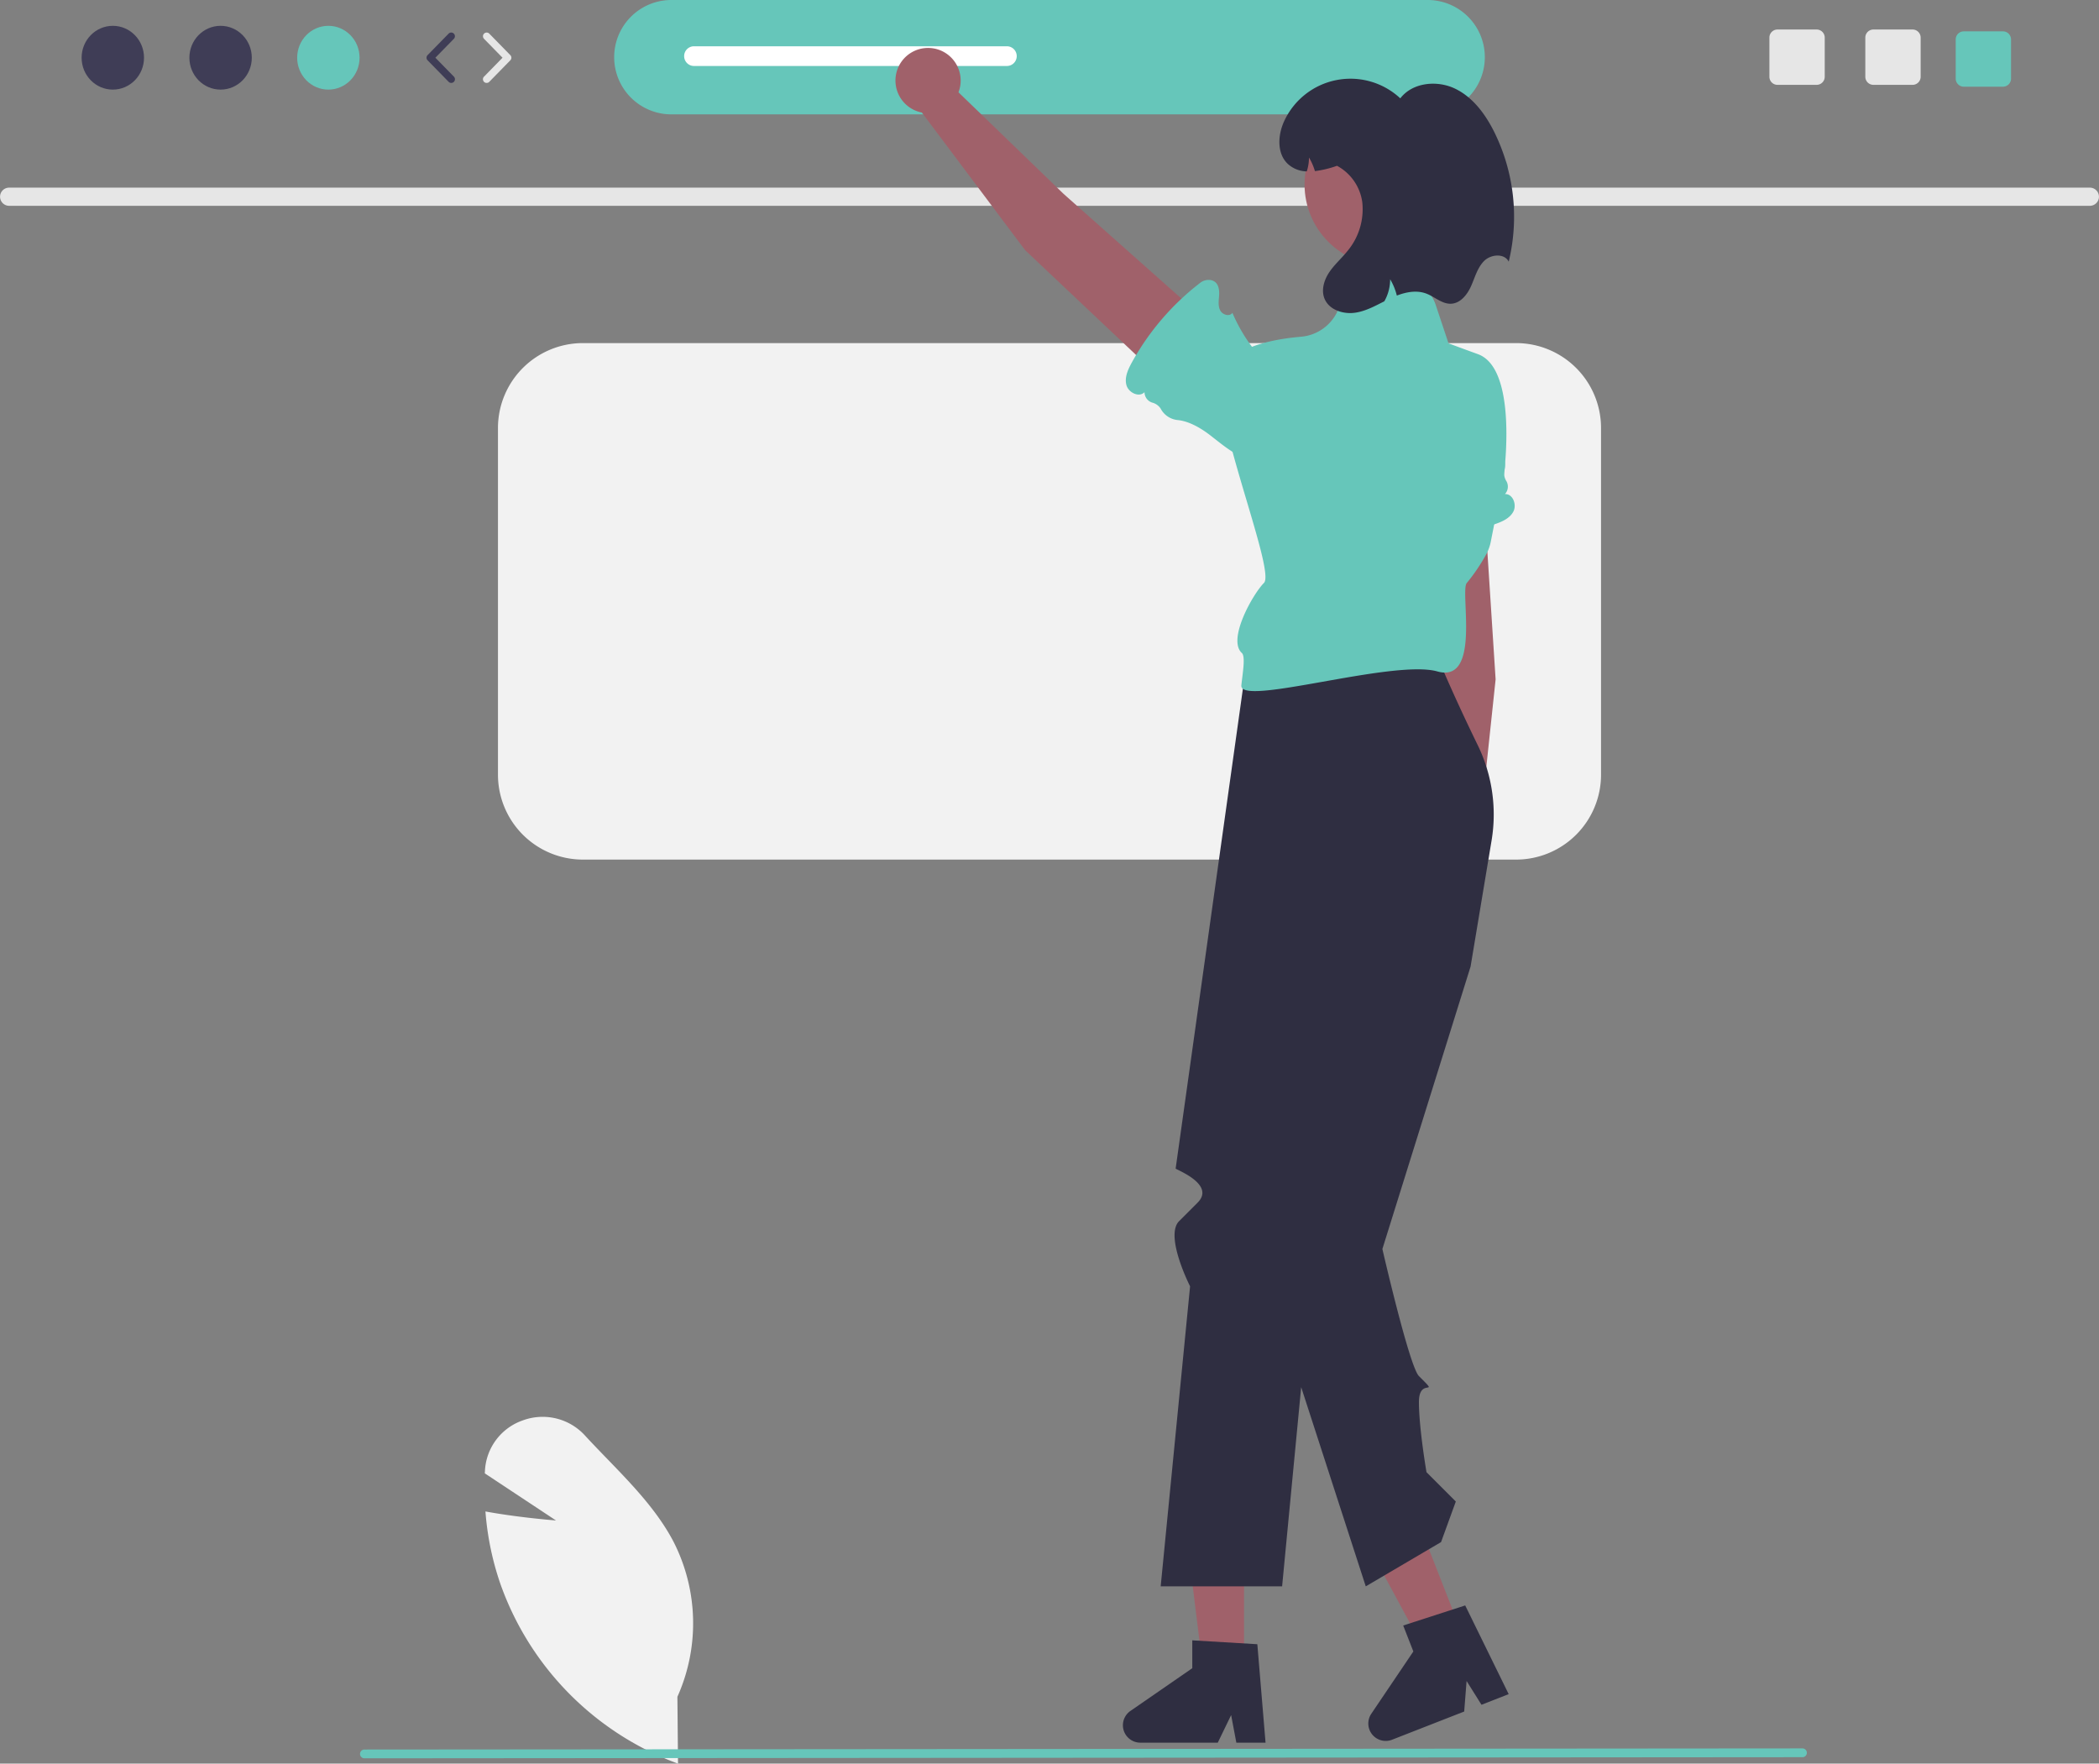 <svg
                                                viewBox='0 0 568.957 478.05'
                                                className='w-5/6 sm:h-64 mx-auto'
                                                xmlns='http://www.w3.org/2000/svg'
                                            >
                                                <rect x="0" y="0" width="568.957" height="478.05" fill="#808080" stroke="none"/>
                                                {/* <title>browsing</title> */}
                                                <desc>
                                                    Images from: undraw.co
                                                </desc>
                                                <path
                                                    d='M702.5,241.975h-205a15.5,15.5,0,0,1,0-31h205a15.5,15.5,0,0,1,0,31Z'
                                                    transform='translate(-315.521 -210.975)'
                                                    fill='#66C6BA'
                                                />
                                                <path
                                                    d='M882.07,266.76H317.93a2.463,2.463,0,0,1,0-4.924H882.07a2.463,2.463,0,0,1,0,4.924Z'
                                                    transform='translate(-315.521 -210.975)'
                                                    fill='#e6e6e6'
                                                />
                                                <ellipse
                                                    cx='30.581'
                                                    cy='15.645'
                                                    rx='8.457'
                                                    ry='8.645'
                                                    fill='#3f3d56'
                                                />
                                                <ellipse
                                                    cx='59.795'
                                                    cy='15.645'
                                                    rx='8.457'
                                                    ry='8.645'
                                                    fill='#3f3d56'
                                                />
                                                <ellipse
                                                    cx='89.009'
                                                    cy='15.645'
                                                    rx='8.457'
                                                    ry='8.645'
                                                    fill='#66C6BA'
                                                />
                                                <path
                                                    d='M437.842,233.453a.997.997,0,0,1-.715-.301l-5.706-5.833a1.0 1,0,0,1,0-1.398l5.706-5.833a1,1,0,0,1,1.43,1.398l-5.022,5.133,5.022,5.134a1,1,0,0,1-.715,1.699Z'
                                                    transform='translate(-315.521 -210.975)'
                                                    fill='#3f3d56'
                                                />
                                                <path
                                                    d='M447.43,233.453a1,1,0,0,1-.715-1.699l5.021-5.134-5.021-5.133a1,1,0,0,1,1.43-1.398l5.706,5.833a1.0 1,0,0,1,0,1.398l-5.706,5.833A.997.997,0,0,1,447.43,233.453Z'
                                                    transform='translate(-315.521 -210.975)'
                                                    fill='#e6e6e6'
                                                />
                                                <path
                                                    d='M823.329,218.975a2.196,2.196,0,0,0-2.193,2.193V231.782a2.196,2.196,0,0,0,2.193,2.193h10.614a2.196,2.196,0,0,0,2.193-2.193V221.168a2.196,2.196,0,0,0-2.193-2.193Z'
                                                    transform='translate(-315.521 -210.975)'
                                                    fill='#e6e6e6'
                                                />
                                                <path
                                                    d='M797.329,218.975a2.196,2.196,0,0,0-2.193,2.193V231.782a2.196,2.196,0,0,0,2.193,2.193h10.614a2.196,2.196,0,0,0,2.193-2.193V221.168a2.196,2.196,0,0,0-2.193-2.193Z'
                                                    transform='translate(-315.521 -210.975)'
                                                    fill='#e6e6e6'
                                                />
                                                <path
                                                    d='M847.829,219.475a2.196,2.196,0,0,0-2.193,2.193V232.282a2.196,2.196,0,0,0,2.193,2.193h10.614a2.196,2.196,0,0,0,2.193-2.193V221.668a2.196,2.196,0,0,0-2.193-2.193Z'
                                                    transform='translate(-315.521 -210.975)'
                                                    fill='#66C6BA'
                                                />
                                                <path
                                                    d='M726.5,443.975h-253a23.026,23.026,0,0,1-23-23v-94a23.026,23.026,0,0,1,23-23h253a23.026,23.026,0,0,1,23,23v94A23.026,23.026,0,0,1,726.5,443.975Z'
                                                    transform='translate(-315.521 -210.975)'
                                                    fill='#f2f2f2'
                                                />
                                                <path
                                                    d='M588.446,228.859h-84.81a2.671,2.671,0,0,1,0-5.342h84.81a2.671,2.671,0,0,1,0,5.342Z'
                                                    transform='translate(-315.521 -210.975)'
                                                    fill='#fff'
                                                />
                                                <path
                                                    d='M499.304,689.025l-.654-.243a80.529,80.529,0,0,1-47.436-48.313,78.132,78.132,0,0,1-4.059-19.173l-.053-.624.616.11c7.354,1.32,15.073,2.049,18.513,2.334l-19.296-12.769.035-.663a15.272,15.272,0,0,1,10.261-13.698,15.534,15.534,0,0,1,16.904,4.154c1.918,2.082,3.947,4.178,5.908,6.205,6.74,6.965,13.709,14.168,18.116,22.671a48.675,48.675,0,0,1,.979,41.89Z'
                                                    transform='translate(-315.521 -210.975)'
                                                    fill='#f2f2f2'
                                                />
                                                <path
                                                    d='M804.062,687.279l-389.726.307a1.191,1.191,0,1,1,0-2.381l389.726-.307a1.191,1.191,0,1,1,0,2.381Z'
                                                    transform='translate(-315.521 -210.975)'
                                                    fill='#66C6BA'
                                                />
                                                <path
                                                    d='M720.924,395.122l-4.042-62.609a10.127,10.127,0,0,0-10.626-9.431h0a10.127,10.127,0,0,0-9.549,11.171l6.192,64.907,2.1,39.599a8.837,8.837,0,1,0,11.006,2.74Z'
                                                    transform='translate(-315.521 -210.975)'
                                                    fill='#a0616a'
                                                />
                                                <path
                                                    d='M723.459,344.899h0a2.986,2.986,0,0,0,.327-3.605,3.874,3.874,0,0,1-.543-2.3,3.561,3.561,0,0,1,.072-.462,5.843,5.843,0,0,0-1.26-5.253c-2.065-2.306-3.15-5.871-3.679-9.064-.579-3.494-.977-7.073-2.376-10.327-2.018-4.694-6.582-8.778-12.531-6.531a11.761,11.761,0,0,0-5.933,5.186c-2.83,4.897-2.654,10.688-2.433,16.226l-1.159-2.15a44.967,44.967,0,0,1-2.579,17.796c1.333-.309,2.347,1.46,1.96,2.773-.387,1.312-1.556,2.208-2.551,3.146-1.254,1.184-2.416,2.916-1.138,4.61a3.682,3.682,0,0,0,2.611,1.373,69.582,69.582,0,0,0,28.298-3.206c2.023-.669,4.185-1.575,5.183-3.458S725.587,344.793,723.459,344.899Z'
                                                    transform='translate(-315.521 -210.975)'
                                                    fill='#66C6BA'
                                                />
                                                <polygon
                                                    points='337.213 453.245 326.176 453.245 320.923 410.671 337.214 410.671 337.213 453.245'
                                                    fill='#a0616a'
                                                />
                                                <path
                                                    d='M658.561,683.343h-7.916l-1.413-7.473-3.619,7.473H624.62a4.719,4.719,0,0,1-2.682-8.603l16.765-11.579V655.607l17.634,1.053Z'
                                                    transform='translate(-315.521 -210.975)'
                                                    fill='#2f2e41'
                                                />
                                                <polygon
                                                    points='396.555 443.524 386.275 447.542 365.884 409.802 381.056 403.871 396.555 443.524'
                                                    fill='#a0616a'
                                                />
                                                <path
                                                    d='M724.465,670.189l-7.372,2.882-4.037-6.446-.65,8.278-19.553,7.643a4.719,4.719,0,0,1-5.629-7.036L698.623,658.622l-2.75-7.037,16.807-5.439Z'
                                                    transform='translate(-315.521 -210.975)'
                                                    fill='#2f2e41'
                                                />
                                                <path
                                                    d='M705.136,388.975H653.64s-19.393,138.496-19.448,138.748,10.944,4.252,5.944,9.252l-5,5c-4,4,2.969,17.668,2.969,17.668l-7.968,81.332h32.913l16.087-168L657.374,553.517l28.352,87.458,20.409-12,4-11-7.946-7.946S700.136,598.085,700.136,591.03s6-1.055,0-7.055c-2.596-2.596-9.904-34.448-9.904-34.448L714.136,472.975l5.695-34.172a42.929,42.929,0,0,0-3.77-25.878C712.894,406.43,708.904,397.924,705.136,388.975Z'
                                                    transform='translate(-315.521 -210.975)'
                                                    fill='#2f2e41'
                                                />
                                                <path
                                                    d='M708.136,303.975l-3.422-10.267a12.082,12.082,0,0,0-10.713-8.238l-3.041-.189a12.082,12.082,0,0,0-12.294,8.496l0,0a12.036,12.036,0,0,1-10.449,8.469c-8.888.757-22.081,3.445-22.081,12.729,0,14,15,51,12,54s-10,15.362-6,19c1.042.948.202,5.506-.132,8.771-.604,5.913,41.132-7.16,53.132-3.771s6-22,8-24a50.769,50.769,0,0,0,5.001-7.317,12.045,12.045,0,0,0,1.475-3.846l3.444-17.432c.057-.29.103-.574.139-.868.455-3.731,3.119-28.836-7.059-32.537C705.136,302.975,708.136,303.975,708.136,303.975Z'
                                                    transform='translate(-315.521 -210.975)'
                                                    fill='#66C6BA'
                                                />
                                                <path
                                                    d='M593.393,278.785l45.609,43.083a10.127,10.127,0,0,0,14.204-.334l0,0a10.127,10.127,0,0,0-.619-14.683l-48.748-43.3L575.326,235.991a8.837,8.837,0,1,0-9.924,5.491Z'
                                                    transform='translate(-315.521 -210.975)'
                                                    fill='#a0616a'
                                                />
                                                <path
                                                    d='M625.75,317.28v0a2.986,2.986,0,0,0,2.216,2.862,3.874,3.874,0,0,1,1.964,1.314,3.563,3.563,0,0,1,.262.388,5.843,5.843,0,0,0,4.501,2.988c3.083.282,6.305,2.152,8.868,4.13,2.804,2.164,5.534,4.512,8.774,5.942,4.675,2.062,10.799,1.943,13.623-3.755a11.761,11.761,0,0,0,.81-7.839c-1.264-5.513-5.337-9.633-9.272-13.537l2.313.785a44.967,44.967,0,0,1-10.234-14.785c-.765,1.134-2.713.53-3.324-.695-.61-1.225-.365-2.676-.276-4.041.112-1.721-.218-3.781-2.307-4.15a3.682,3.682,0,0,0-2.847.773,69.582,69.582,0,0,0-18.533,21.624c-1.025,1.868-1.991,4.004-1.439,6.062S624.264,318.807,625.75,317.28Z'
                                                    transform='translate(-315.521 -210.975)'
                                                    fill='#66C6BA'
                                                />
                                                <circle
                                                    cx='375.614'
                                                    cy='50'
                                                    r='22'
                                                    fill='#a0616a'
                                                />
                                                <path
                                                    d='M724.476,281.905c-1.14-2.31-4.77-2.04-6.62-.24-1.84,1.8-2.51,4.44-3.55,6.79-1.04,2.36-2.91,4.75-5.48,4.85-2.44.09-4.41-1.89-6.69-2.75-2.57-.97-5.39-.46-7.99.54-.06-.25-.12-.5-.2-.74a15.875,15.875,0,0,0-1.61-3.68,12.272,12.272,0,0,1-.6,3.76,11.451,11.451,0,0,1-.98,2.21c-2.49,1.26-4.95,2.61-7.69,3.06-3.32.56-7.29-.68-8.54-3.82-.92-2.32-.1-5.02,1.3-7.11,1.4-2.08,3.32-3.75,4.89-5.7a17.655,17.655,0,0,0,4.07-13.25,13.234,13.234,0,0,0-6.86-9.91,28.039,28.039,0,0,1-5.98,1.44,15.875,15.875,0,0,0-1.61-3.68,12.272,12.272,0,0,1-.6,3.76,7.814,7.814,0,0,1-5.14-2.03c-3-2.84-2.72-7.8-1-11.56a19.791,19.791,0,0,1,31.49-6.21c3.29-4.3,9.89-4.98,14.79-2.66,4.89,2.33,8.29,6.97,10.7,11.82A51.784,51.784,0,0,1,724.476,281.905Z'
                                                    transform='translate(-315.521 -210.975)'
                                                    fill='#2f2e41'
                                                />
                                            </svg>